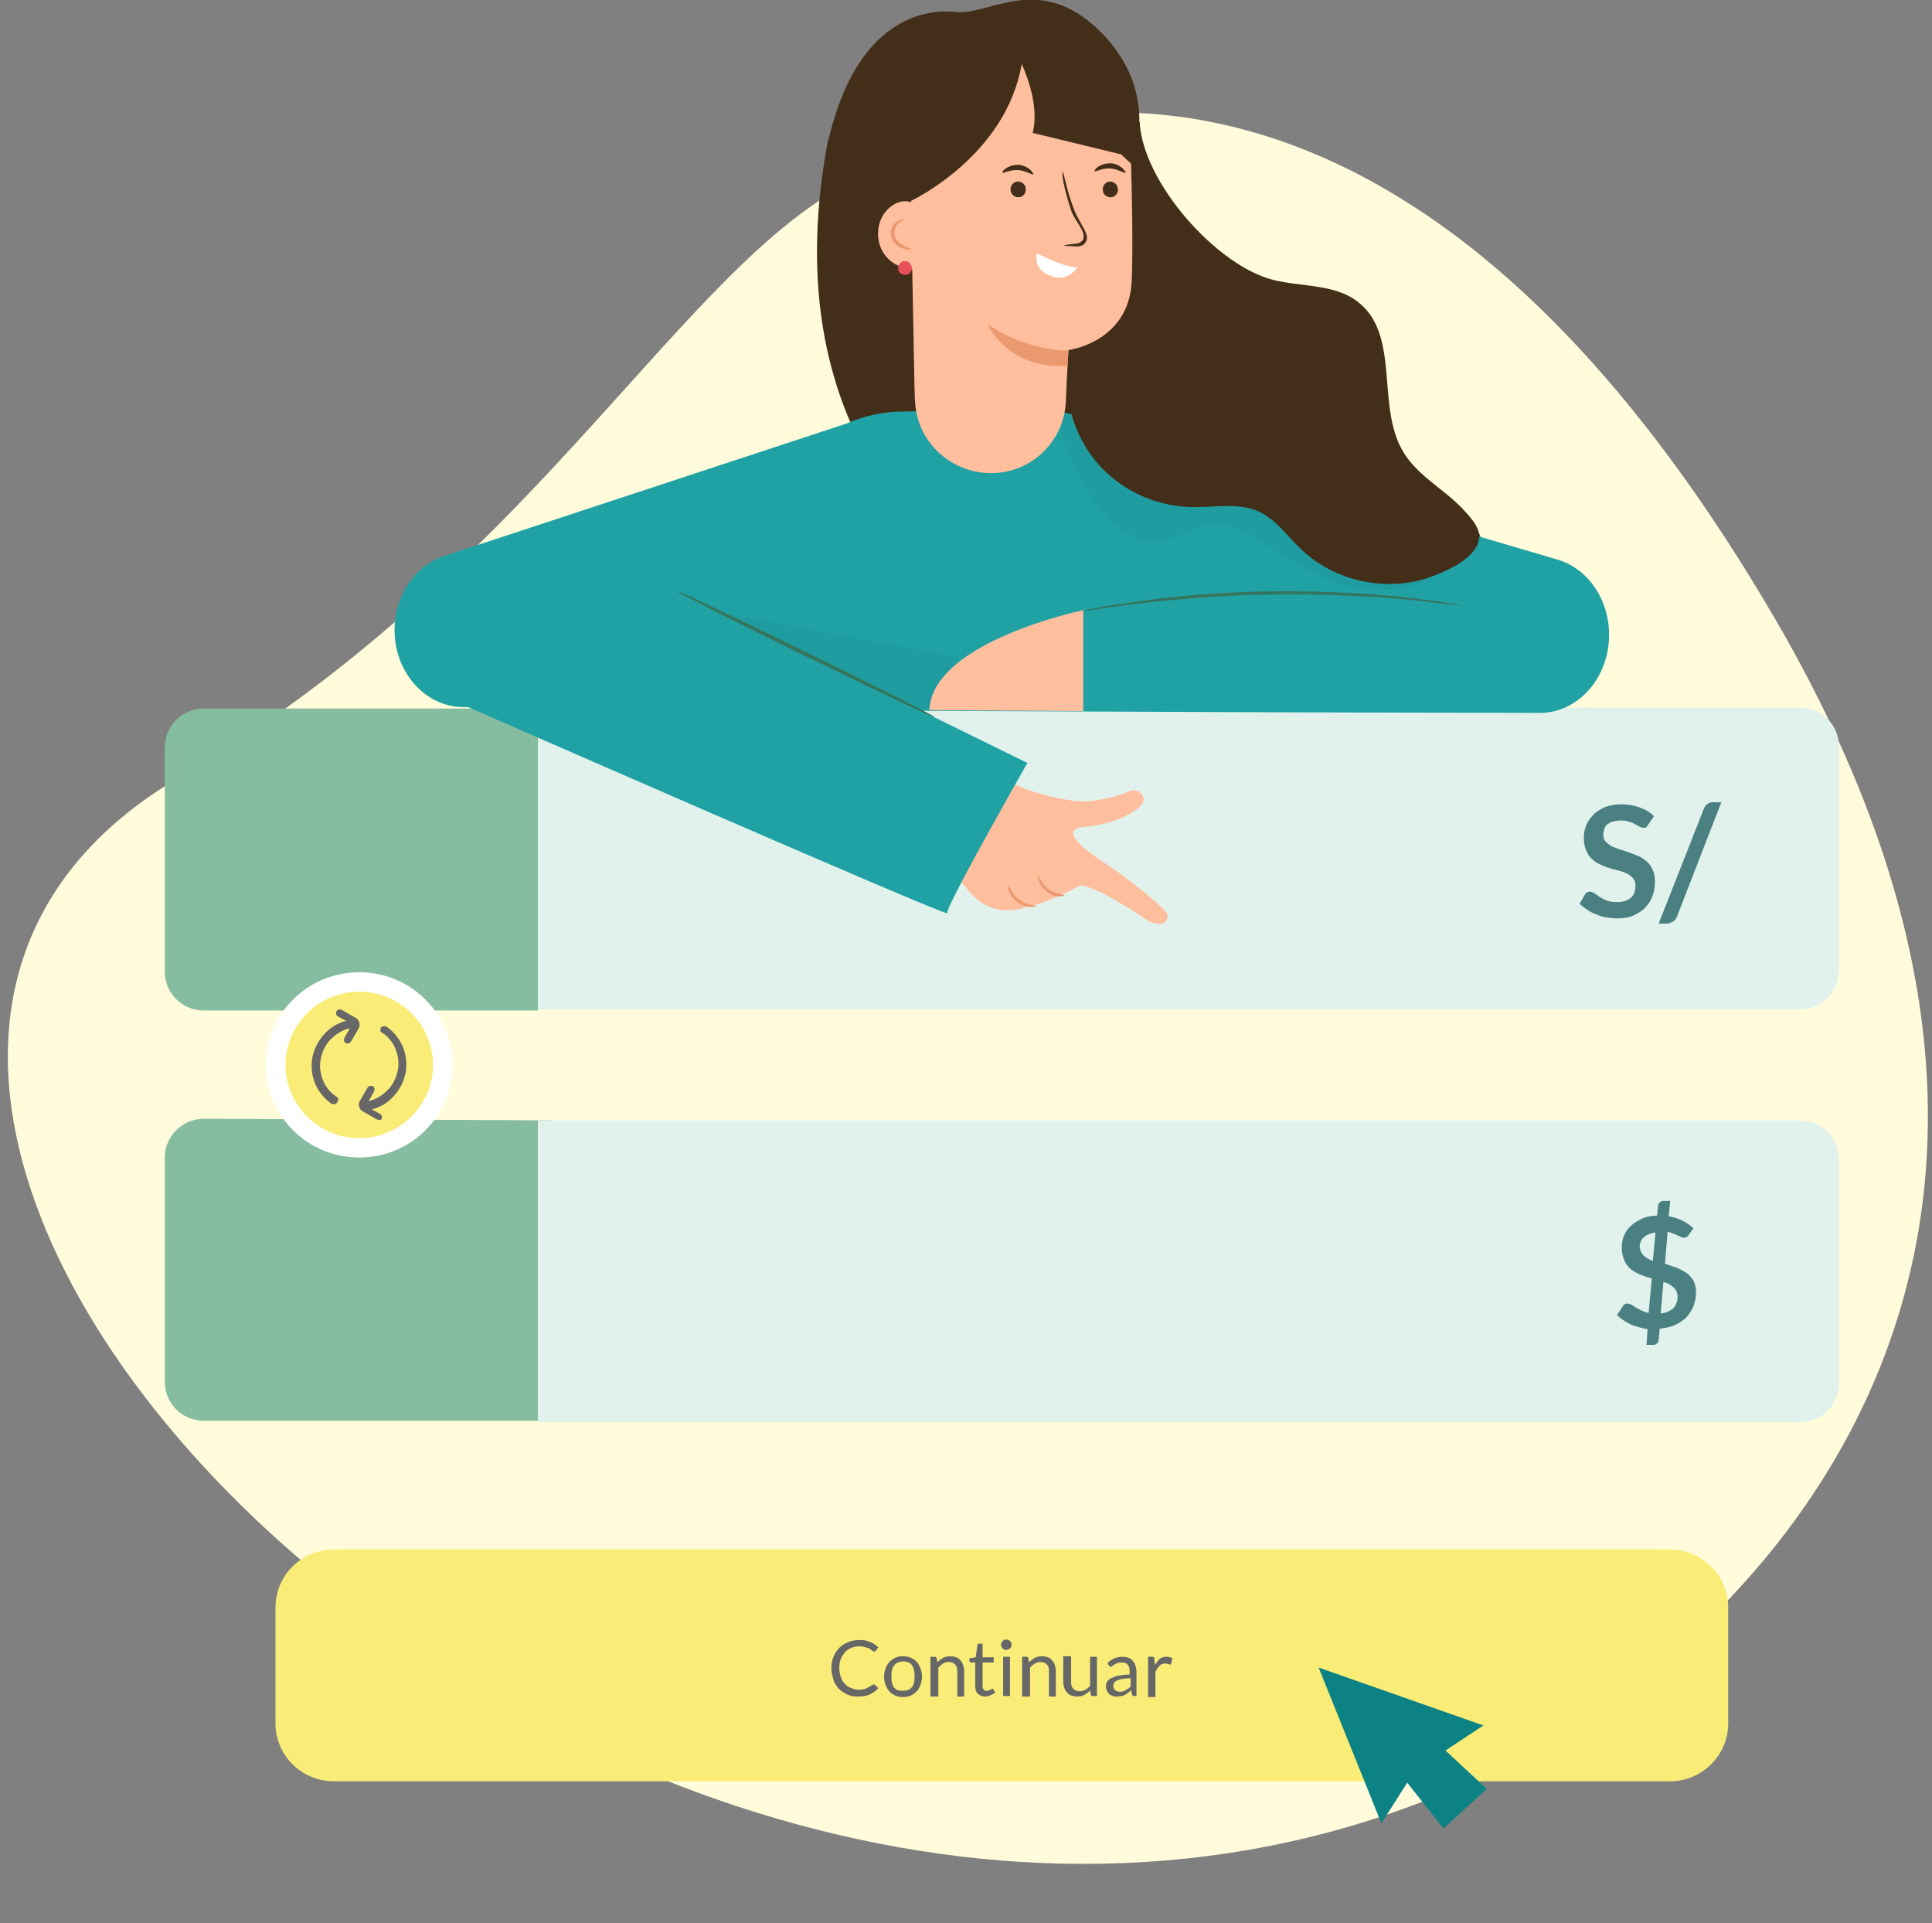<svg width="211" height="210" viewBox="0 0 211 210" fill="none" xmlns="http://www.w3.org/2000/svg">
<rect x="0" y="0" width="211" height="210" fill="#808080" stroke="none"/>
<path d="M19.628 84.857C57.111 62.907 73.207 31.366 91.268 20.789C109.329 10.213 152.418 -3.194 193.687 67.28C234.956 137.754 189.983 177.979 170.117 189.612C77.094 244.092 -46.753 123.729 19.628 84.857Z" fill="#FFFBDB"/>
<g clip-path="url(#clip0)">
<path d="M36.473 169.2H182.355C185.865 169.2 188.743 172 188.743 175.543V188.171C188.743 191.657 185.923 194.514 182.355 194.514H36.473C32.962 194.514 30.085 191.714 30.085 188.171V175.543C30.085 172 32.962 169.2 36.473 169.2Z" fill="#F9ED78"/>
<path d="M18 126.4C18 124.057 19.899 122.171 22.259 122.171L60.182 122.343L60.412 155.143H22.259C19.899 155.143 18 153.257 18 150.914V126.4Z" fill="#86BC9F"/>
<path d="M58.744 122.343H196.569C198.928 122.343 200.828 124.228 200.828 126.571V151.086C200.828 153.428 198.928 155.314 196.569 155.314H58.744V122.343Z" fill="#E1F2EC"/>
<path d="M179.938 145.143C179.305 145.029 178.672 144.857 178.096 144.629C177.521 144.343 177.003 144 176.6 143.6L177.233 142.629C177.29 142.571 177.348 142.457 177.463 142.4C177.578 142.343 177.636 142.343 177.751 142.343C177.866 142.343 177.981 142.4 178.154 142.457C178.269 142.514 178.441 142.629 178.614 142.743C178.787 142.857 179.017 142.971 179.247 143.086C179.477 143.2 179.765 143.314 180.053 143.371L180.398 139.6C179.995 139.486 179.592 139.371 179.19 139.2C178.787 139.029 178.441 138.857 178.154 138.629C177.866 138.4 177.578 138.057 177.406 137.657C177.233 137.257 177.118 136.8 177.118 136.229C177.118 135.829 177.175 135.371 177.348 134.971C177.521 134.571 177.751 134.171 178.096 133.886C178.441 133.543 178.844 133.314 179.305 133.086C179.765 132.857 180.34 132.743 180.974 132.743L181.089 131.657C181.089 131.543 181.146 131.429 181.261 131.314C181.376 131.2 181.491 131.143 181.664 131.143H182.412L182.24 132.8C182.815 132.914 183.333 133.086 183.793 133.314C184.254 133.543 184.599 133.829 184.944 134.114L184.426 134.857C184.369 134.971 184.254 135.029 184.196 135.086C184.139 135.143 184.024 135.143 183.908 135.143C183.851 135.143 183.736 135.143 183.621 135.086C183.506 135.029 183.391 134.971 183.218 134.914C183.045 134.857 182.93 134.743 182.7 134.686C182.527 134.629 182.297 134.514 182.124 134.514L181.837 138C182.24 138.114 182.642 138.286 183.045 138.4C183.448 138.571 183.793 138.743 184.139 138.971C184.484 139.2 184.714 139.486 184.944 139.829C185.117 140.171 185.232 140.629 185.232 141.143C185.232 141.657 185.117 142.171 184.944 142.629C184.772 143.086 184.484 143.486 184.196 143.829C183.851 144.171 183.448 144.457 182.93 144.686C182.412 144.914 181.894 145.029 181.261 145.086L181.146 146.343C181.146 146.457 181.089 146.571 180.974 146.686C180.858 146.8 180.743 146.857 180.571 146.857H179.823L179.938 145.143ZM183.218 141.6C183.218 141.371 183.16 141.2 183.103 141.029C183.045 140.857 182.93 140.743 182.757 140.571C182.642 140.457 182.47 140.343 182.297 140.229C182.124 140.114 181.894 140.057 181.664 140L181.376 143.429C181.952 143.371 182.412 143.143 182.757 142.857C183.045 142.514 183.218 142.114 183.218 141.6ZM179.074 136.057C179.074 136.286 179.132 136.457 179.19 136.629C179.247 136.8 179.362 136.914 179.477 137.086C179.592 137.2 179.765 137.314 179.938 137.429C180.11 137.543 180.34 137.6 180.513 137.714L180.801 134.571C180.513 134.629 180.225 134.686 179.995 134.8C179.765 134.914 179.592 135.029 179.477 135.143C179.362 135.257 179.247 135.429 179.19 135.6C179.132 135.714 179.074 135.886 179.074 136.057Z" fill="#4A8082"/>
<path d="M18 81.6C18 79.257 19.899 77.371 22.259 77.371H58.743V110.343H22.259C19.899 110.343 18 108.457 18 106.114V81.6Z" fill="#86BC9F"/>
<path d="M58.744 77.257H196.569C198.928 77.257 200.828 79.143 200.828 81.486V106C200.828 108.343 198.928 110.229 196.569 110.229H58.744V77.257Z" fill="#E1F2EC"/>
<path d="M179.995 90.057C179.938 90.171 179.88 90.286 179.765 90.343C179.708 90.4 179.592 90.4 179.477 90.4C179.362 90.4 179.247 90.343 179.075 90.286C178.959 90.171 178.787 90.114 178.557 90C178.384 89.886 178.154 89.771 177.866 89.714C177.636 89.6 177.291 89.6 176.945 89.6C176.6 89.6 176.37 89.657 176.14 89.714C175.909 89.771 175.737 89.886 175.564 90C175.392 90.114 175.276 90.286 175.219 90.514C175.161 90.686 175.104 90.914 175.104 91.143C175.104 91.428 175.161 91.657 175.334 91.886C175.507 92.057 175.737 92.228 175.967 92.4C176.255 92.514 176.542 92.629 176.888 92.743C177.233 92.857 177.578 92.971 177.924 93.086C178.269 93.2 178.614 93.371 178.959 93.486C179.305 93.657 179.592 93.829 179.88 94.114C180.168 94.343 180.341 94.629 180.513 95.028C180.686 95.371 180.743 95.829 180.743 96.343C180.743 96.914 180.628 97.428 180.456 97.886C180.283 98.343 179.995 98.8 179.65 99.143C179.305 99.486 178.844 99.771 178.326 100C177.809 100.229 177.176 100.286 176.542 100.286C176.14 100.286 175.794 100.229 175.392 100.171C174.989 100.114 174.643 100 174.298 99.829C173.953 99.714 173.608 99.543 173.32 99.314C173.032 99.143 172.744 98.914 172.514 98.686L173.147 97.6C173.205 97.543 173.262 97.428 173.377 97.428C173.492 97.371 173.55 97.371 173.665 97.371C173.78 97.371 173.953 97.428 174.126 97.543C174.298 97.657 174.471 97.771 174.701 97.943C174.931 98.057 175.161 98.228 175.507 98.343C175.794 98.457 176.197 98.514 176.6 98.514C177.233 98.514 177.751 98.343 178.096 98.057C178.442 97.771 178.614 97.314 178.614 96.743C178.614 96.4 178.557 96.171 178.384 95.943C178.211 95.714 178.039 95.6 177.751 95.428C177.463 95.314 177.176 95.143 176.83 95.086C176.485 94.971 176.14 94.914 175.794 94.8C175.449 94.686 175.104 94.571 174.759 94.4C174.413 94.228 174.126 94.057 173.838 93.771C173.55 93.543 173.377 93.2 173.205 92.8C173.032 92.4 172.975 91.943 172.975 91.371C172.975 90.914 173.09 90.514 173.262 90.057C173.435 89.657 173.723 89.257 174.068 88.914C174.413 88.571 174.816 88.343 175.334 88.114C175.852 87.943 176.427 87.829 177.06 87.829C177.809 87.829 178.442 87.943 179.075 88.171C179.708 88.4 180.226 88.686 180.628 89.143L179.995 90.057ZM183.16 100.057C183.103 100.171 183.045 100.286 182.988 100.4C182.93 100.514 182.815 100.571 182.7 100.629C182.585 100.686 182.47 100.743 182.355 100.8C182.24 100.857 182.125 100.857 182.009 100.857H181.146L186.095 88.286C186.21 88.057 186.325 87.886 186.498 87.771C186.671 87.657 186.901 87.6 187.131 87.6H187.994L183.16 100.057Z" fill="#4A8082"/>
<path d="M39.235 126.4C44.875 126.4 49.421 121.886 49.421 116.286C49.421 110.686 44.875 106.171 39.235 106.171C33.595 106.171 29.049 110.686 29.049 116.286C29.049 121.886 33.595 126.4 39.235 126.4Z" fill="white"/>
<path d="M39.235 124.286C43.666 124.286 47.292 120.686 47.292 116.286C47.292 111.886 43.666 108.286 39.235 108.286C34.804 108.286 31.178 111.886 31.178 116.286C31.178 120.686 34.804 124.286 39.235 124.286Z" fill="#F9ED78"/>
<path d="M36.876 120.286C36.933 120.171 36.933 120.114 36.933 120C36.933 119.886 36.876 119.829 36.761 119.771C36.07 119.314 35.552 118.686 35.264 117.943C34.977 117.2 34.861 116.4 35.034 115.6C35.207 114.8 35.552 114.057 36.127 113.486C36.703 112.914 37.394 112.457 38.199 112.286L37.624 113.314C37.566 113.429 37.566 113.543 37.566 113.657C37.624 113.771 37.681 113.886 37.739 113.886C37.854 113.943 37.969 113.943 38.084 113.943C38.199 113.886 38.257 113.829 38.314 113.771L39.177 112.286C39.292 112.114 39.292 111.886 39.235 111.657C39.177 111.429 39.062 111.257 38.832 111.143L37.336 110.286C37.221 110.229 37.106 110.229 36.991 110.229C36.876 110.286 36.818 110.343 36.761 110.4C36.703 110.514 36.703 110.629 36.703 110.743C36.761 110.857 36.818 110.971 36.876 110.971L37.796 111.486C36.876 111.714 36.012 112.229 35.379 112.971C34.746 113.657 34.286 114.571 34.113 115.486C33.941 116.457 34.056 117.429 34.401 118.286C34.746 119.143 35.379 119.943 36.185 120.514C36.242 120.571 36.3 120.571 36.358 120.571C36.415 120.571 36.473 120.571 36.53 120.571C36.588 120.571 36.645 120.514 36.703 120.514C36.818 120.4 36.818 120.343 36.876 120.286Z" fill="#676767"/>
<path d="M41.652 122.228C41.709 122.114 41.709 122 41.709 121.886C41.652 121.771 41.594 121.657 41.537 121.657L40.616 121.143C41.537 120.914 42.4 120.4 43.033 119.657C43.666 118.971 44.126 118.057 44.299 117.143C44.472 116.171 44.356 115.2 44.011 114.343C43.666 113.486 43.033 112.686 42.227 112.114C42.17 112.057 42.112 112.057 42.055 112.057C41.997 112.057 41.94 112.057 41.882 112.057C41.824 112.057 41.767 112.114 41.709 112.114C41.652 112.171 41.594 112.171 41.594 112.229C41.537 112.343 41.537 112.4 41.537 112.514C41.537 112.629 41.594 112.686 41.709 112.743C42.4 113.2 42.918 113.829 43.206 114.571C43.493 115.314 43.608 116.114 43.436 116.914C43.263 117.714 42.918 118.457 42.342 119.029C41.767 119.6 41.076 120.057 40.271 120.229L40.846 119.2C40.904 119.086 40.904 118.971 40.904 118.857C40.846 118.743 40.789 118.629 40.731 118.629C40.616 118.571 40.501 118.571 40.386 118.571C40.271 118.629 40.213 118.686 40.156 118.743L39.292 120.229C39.177 120.4 39.177 120.629 39.235 120.857C39.292 121.086 39.407 121.257 39.638 121.371L41.134 122.228C41.249 122.286 41.364 122.286 41.479 122.286C41.594 122.286 41.594 122.343 41.652 122.228Z" fill="#676767"/>
<path d="M117.672 91.886C116.981 91.086 116.924 90.4 118.477 90.286C121.873 90 124.405 88.514 124.808 87.657C125.21 86.8 124.117 85.943 123.196 86.457C122.448 86.857 120.952 87.2 119.859 87.371C118.938 87.543 118.017 87.543 117.096 87.428C116.291 87.314 115.6 87.143 114.967 87.028C114.967 87.028 111.342 86.228 109.788 85.028L102.134 93.143L105.702 97.143C105.702 97.143 107.428 99.714 110.478 99.371C113.586 99.086 117.672 96.857 117.672 96.857C118.247 96 123.196 99.028 124.808 100.171C126.361 101.314 127.57 101.028 127.512 99.943C127.455 99.2 122.678 95.6 121.067 94.514C120.261 94 118.535 92.857 117.672 91.886Z" fill="#FFBE9D"/>
<path d="M113.183 98.914C113.183 98.971 112.953 99.086 112.55 99.029C112.147 99.029 111.629 98.857 111.111 98.514C110.651 98.171 110.306 97.657 110.191 97.314C110.076 96.914 110.133 96.686 110.133 96.686C110.248 96.686 110.421 97.6 111.284 98.229C112.262 98.914 113.183 98.857 113.183 98.914Z" fill="#EB996E"/>
<path d="M116.233 97.771C116.233 97.829 116.003 97.886 115.657 97.886C115.255 97.886 114.737 97.714 114.334 97.371C113.873 97.028 113.586 96.571 113.471 96.228C113.356 95.886 113.356 95.657 113.413 95.657C113.528 95.657 113.701 96.514 114.564 97.143C115.312 97.657 116.233 97.657 116.233 97.771Z" fill="#EB996E"/>
<path d="M124.462 13.314C124.808 20 132.979 29.086 139.079 30.571C142.302 31.371 145.985 30.971 148.517 33.143C152.891 36.8 150.301 44.4 153.236 49.314C155.02 52.343 158.645 53.829 160.66 56.686C164.055 61.429 161.753 68.686 157.149 72.229C152.545 75.771 146.445 76.457 140.633 76.286C127.973 75.943 114.967 71.943 105.76 63.029C101.444 58.857 84.582 45.886 90.452 15.2" fill="#422E19"/>
<path d="M170.268 61.159L122.043 46.931C118.073 45.216 115.023 44.816 115.023 44.816L98.737 44.931C96.55 44.931 94.421 45.388 92.464 46.245L48.556 60.702C45.333 61.731 43.089 65.045 43.089 68.816C43.089 73.445 46.484 77.216 50.627 77.216H70.884C70.826 77.388 70.769 77.502 70.769 77.502L141.264 77.788L168.196 77.845C172.34 77.845 175.735 74.016 175.735 69.331C175.735 65.502 173.491 62.188 170.268 61.159Z" fill="#20A2A5"/>
<path d="M160.602 66.171C160.602 66.171 160.429 66.171 160.142 66.171C159.796 66.114 159.393 66.114 158.875 66.057C157.782 65.943 156.228 65.771 154.329 65.543C150.474 65.143 145.122 64.857 139.194 64.914C133.267 64.971 127.915 65.486 124.059 65.943C122.16 66.171 120.607 66.4 119.513 66.571C118.995 66.629 118.592 66.686 118.247 66.743C117.959 66.8 117.787 66.8 117.787 66.8C117.787 66.8 117.902 66.743 118.19 66.686C118.535 66.629 118.938 66.514 119.398 66.457C120.492 66.228 121.988 66 123.944 65.714C127.8 65.143 133.152 64.629 139.079 64.571C145.007 64.514 150.359 64.857 154.272 65.314C156.228 65.543 157.782 65.771 158.818 65.943C159.336 66.057 159.739 66.114 160.026 66.171C160.429 66.114 160.602 66.171 160.602 66.171Z" fill="#36755D"/>
<g opacity="0.2">
<path opacity="0.2" d="M74.281 66.057L104.781 71.771L101.271 77.486H100.35L74.281 66.057Z" fill="black"/>
</g>
<path d="M48.615 76.114C48.615 76.114 103.745 100.286 103.457 99.714C103.17 99.143 112.205 83.314 112.205 83.314L67.548 61.371L48.615 76.114Z" fill="#20A2A5"/>
<path d="M73.878 64.514C73.878 64.514 74.281 64.686 75.029 64.971C75.835 65.314 76.813 65.829 78.079 66.4C80.611 67.6 84.122 69.314 88.035 71.2C91.891 73.086 95.401 74.857 97.933 76.114C99.142 76.743 100.12 77.257 100.926 77.657C101.616 78 102.019 78.228 102.019 78.286C102.019 78.343 101.616 78.114 100.868 77.829C100.062 77.486 99.084 76.971 97.818 76.4C95.286 75.2 91.776 73.486 87.862 71.6C84.007 69.714 80.496 67.943 77.964 66.686C76.756 66.057 75.777 65.543 74.972 65.143C74.281 64.8 73.878 64.571 73.878 64.514Z" fill="#36755D"/>
<g opacity="0.2">
<path opacity="0.2" d="M116.176 44.571C115.255 47.086 116.636 49.828 117.959 52.171C118.88 53.828 119.801 55.428 121.182 56.8C122.506 58.114 124.29 59.086 126.189 59.029C128.663 58.971 130.908 57.143 133.325 57.257C134.993 57.371 136.49 58.343 137.871 59.257C140.288 60.857 142.762 62.457 145.525 63.486C148.287 64.457 151.337 64.857 154.099 64C156.919 63.143 159.393 60.971 160.026 58.171" fill="black"/>
</g>
<path d="M116.406 43.828C116.521 40.857 116.693 38.228 116.693 38.228C116.693 38.228 123.311 37.371 123.599 30.686C123.887 23.943 123.196 8.457 123.196 8.457L110.996 2.629L97.875 13.143L99.947 44C100.235 48.457 104.09 51.828 108.579 51.657C112.838 51.486 116.233 48.057 116.406 43.828Z" fill="#FFBE9D"/>
<path d="M122.103 20.686C122.103 21.143 121.758 21.543 121.297 21.543C120.837 21.543 120.434 21.2 120.434 20.686C120.434 20.229 120.779 19.829 121.24 19.829C121.7 19.829 122.045 20.171 122.103 20.686Z" fill="#422E19"/>
<path d="M122.909 18.857C122.793 18.971 122.16 18.457 121.24 18.4C120.319 18.343 119.628 18.8 119.571 18.686C119.513 18.629 119.628 18.4 119.916 18.229C120.204 18 120.722 17.829 121.24 17.829C121.815 17.829 122.276 18.114 122.563 18.343C122.851 18.628 122.966 18.8 122.909 18.857Z" fill="#422E19"/>
<path d="M112.032 20.686C112.032 21.143 111.687 21.543 111.227 21.543C110.766 21.543 110.363 21.2 110.363 20.686C110.363 20.229 110.709 19.829 111.169 19.829C111.629 19.829 112.032 20.171 112.032 20.686Z" fill="#422E19"/>
<path d="M112.838 19.029C112.723 19.143 112.09 18.629 111.169 18.571C110.248 18.514 109.558 18.971 109.5 18.857C109.443 18.8 109.558 18.571 109.845 18.4C110.133 18.171 110.651 18 111.169 18C111.744 18 112.205 18.286 112.493 18.514C112.78 18.8 112.895 18.971 112.838 19.029Z" fill="#422E19"/>
<path d="M116.233 26.8C116.233 26.743 116.808 26.686 117.729 26.572C117.959 26.514 118.247 26.286 118.305 26.114C118.362 25.943 118.362 25.771 118.305 25.486C118.132 24.857 117.269 23.771 117.039 23.143C116.118 20.457 115.945 18.857 116.06 18.8C116.175 18.743 116.521 20.971 117.384 23.086C117.729 23.886 118.362 24.857 118.592 25.429C118.707 25.714 118.765 25.943 118.65 26.286C118.592 26.457 118.42 26.686 118.19 26.8C118.017 26.857 117.729 26.914 117.614 26.914C116.463 26.857 116.233 26.857 116.233 26.8Z" fill="#422E19"/>
<path d="M113.241 27.714C112.32 27.086 115.83 29.2 117.672 29.2C117.672 29.2 116.578 30.914 114.679 30.114C112.723 29.314 113.241 27.714 113.241 27.714Z" fill="white"/>
<path d="M116.693 38.286C116.693 38.286 112.262 38.4 107.889 35.428C107.889 35.428 109.96 40.343 116.578 39.943L116.693 38.286Z" fill="#EB996E"/>
<path d="M90.74 19.829C90.74 25.657 89.186 41.029 99.89 43.143L99.487 21.943C99.487 21.943 109.845 17.086 111.572 7.029L111.629 7.086C112.32 8.629 113.471 11.886 112.78 14.514L122.448 16.857L123.542 17.886C123.542 17.886 126.994 10.4 120.319 3.6C113.643 -3.2 108.004 1.714 104.436 1.314C102.076 1.029 93.847 1.086 90.51 15.143L90.74 19.829Z" fill="#422E19"/>
<path d="M99.775 22.229C98.854 21.657 97.645 22.114 96.897 22.914C95.746 24.114 95.574 26.114 96.437 27.543C97.3 28.971 99.141 29.714 100.753 29.257" fill="#FFBE9D"/>
<path d="M99.544 27.2C99.544 27.257 99.257 27.314 98.796 27.2C98.336 27.086 97.645 26.743 97.358 25.943C97.243 25.543 97.243 25.143 97.415 24.857C97.53 24.514 97.76 24.343 97.991 24.171C98.394 23.886 98.739 23.943 98.739 23.943C98.739 24 98.451 24.114 98.163 24.4C97.818 24.686 97.53 25.2 97.76 25.829C97.933 26.4 98.509 26.743 98.912 26.914C99.257 27.086 99.544 27.143 99.544 27.2Z" fill="#EB996E"/>
<path d="M98.681 28.514C98.163 28.629 97.933 29.314 98.221 29.714C98.509 30.114 99.257 30.114 99.487 29.657C99.775 29.257 99.429 28.571 98.969 28.514" fill="#E8505B"/>
<path d="M118.305 77.657V66.629C118.305 66.629 101.789 70.057 101.501 77.543L118.305 77.657Z" fill="#FFBE9D"/>
<path d="M116.578 42.743C116.866 46.114 118.42 49.371 120.894 51.657C123.369 53.943 126.707 55.314 130.16 55.371C132.576 55.429 135.166 54.857 137.41 55.829C139.367 56.686 140.576 58.571 142.129 60C145.697 63.429 151.279 64.686 155.998 63.086C158.012 62.4 161.177 60.971 161.523 58.914C161.81 57.314 159.854 55.771 158.703 54.629C157.552 53.486 156.113 52.8 154.617 52.114C142.82 46.629 130.217 42.629 117.211 41.943" fill="#422E19"/>
<path d="M95.458 183.943C95.516 183.943 95.516 183.943 95.573 184L95.919 184.343C95.689 184.629 95.343 184.857 94.998 185.029C94.653 185.2 94.192 185.257 93.732 185.257C93.272 185.257 92.869 185.2 92.523 185.029C92.178 184.857 91.891 184.686 91.603 184.4C91.373 184.114 91.142 183.829 91.027 183.429C90.912 183.029 90.797 182.629 90.797 182.171C90.797 181.714 90.855 181.314 91.027 180.914C91.2 180.514 91.373 180.229 91.66 179.943C91.948 179.657 92.236 179.486 92.639 179.314C93.041 179.143 93.444 179.086 93.905 179.086C94.365 179.086 94.71 179.143 95.056 179.314C95.401 179.429 95.689 179.657 95.919 179.886L95.631 180.286L95.573 180.343C95.573 180.343 95.516 180.343 95.458 180.343C95.401 180.343 95.401 180.343 95.343 180.286C95.286 180.286 95.228 180.229 95.171 180.171C95.113 180.114 95.056 180.114 94.998 180.057C94.941 180 94.825 179.943 94.71 179.943C94.595 179.886 94.48 179.886 94.365 179.829C94.25 179.829 94.077 179.771 93.905 179.771C93.559 179.771 93.272 179.829 92.984 179.943C92.696 180.057 92.466 180.229 92.293 180.4C92.121 180.629 91.948 180.857 91.833 181.143C91.718 181.429 91.66 181.771 91.66 182.114C91.66 182.514 91.718 182.8 91.833 183.143C91.948 183.429 92.063 183.714 92.293 183.886C92.466 184.114 92.696 184.229 92.984 184.343C93.214 184.457 93.502 184.514 93.79 184.514C93.962 184.514 94.135 184.514 94.25 184.457C94.423 184.457 94.538 184.4 94.653 184.343C94.768 184.286 94.883 184.229 94.998 184.171C95.113 184.114 95.228 184 95.343 183.943C95.401 183.943 95.401 183.943 95.458 183.943ZM98.624 180.857C98.911 180.857 99.199 180.914 99.487 181.029C99.717 181.143 99.947 181.257 100.12 181.486C100.292 181.657 100.407 181.886 100.523 182.171C100.638 182.457 100.695 182.743 100.695 183.086C100.695 183.429 100.638 183.714 100.523 184C100.407 184.286 100.292 184.514 100.12 184.686C99.947 184.857 99.717 185.029 99.487 185.143C99.257 185.257 98.969 185.314 98.624 185.314C98.278 185.314 98.048 185.257 97.76 185.143C97.53 185.029 97.3 184.914 97.127 184.686C96.955 184.514 96.84 184.286 96.724 184C96.609 183.714 96.552 183.429 96.552 183.086C96.552 182.743 96.609 182.457 96.724 182.171C96.84 181.886 96.955 181.657 97.127 181.486C97.3 181.314 97.53 181.143 97.76 181.029C97.99 180.914 98.278 180.857 98.624 180.857ZM98.624 184.629C99.026 184.629 99.372 184.514 99.602 184.229C99.832 183.943 99.889 183.543 99.889 183.029C99.889 182.514 99.774 182.114 99.602 181.829C99.372 181.543 99.084 181.429 98.624 181.429C98.393 181.429 98.221 181.486 98.048 181.543C97.875 181.6 97.76 181.714 97.645 181.886C97.53 182 97.473 182.171 97.415 182.4C97.358 182.571 97.358 182.8 97.358 183.086C97.358 183.314 97.358 183.543 97.415 183.771C97.473 183.943 97.53 184.114 97.645 184.286C97.76 184.4 97.875 184.514 98.048 184.571C98.221 184.629 98.393 184.629 98.624 184.629ZM101.616 185.2V180.914H102.076C102.191 180.914 102.249 180.971 102.307 181.086L102.364 181.543C102.537 181.314 102.767 181.2 102.997 181.029C103.227 180.914 103.515 180.857 103.803 180.857C104.033 180.857 104.263 180.914 104.436 180.971C104.608 181.029 104.781 181.143 104.896 181.314C105.011 181.429 105.126 181.6 105.184 181.829C105.241 182 105.299 182.229 105.299 182.514V185.257H104.551V182.514C104.551 182.171 104.493 181.943 104.321 181.771C104.148 181.6 103.975 181.486 103.63 181.486C103.4 181.486 103.17 181.543 102.997 181.657C102.824 181.771 102.652 181.886 102.479 182.114V185.257H101.616V185.2ZM107.601 185.257C107.256 185.257 107.025 185.143 106.795 184.971C106.623 184.8 106.507 184.514 106.507 184.171V181.543H106.047C105.99 181.543 105.99 181.543 105.932 181.486C105.874 181.486 105.874 181.429 105.874 181.371V181.086L106.565 180.971L106.738 179.657C106.738 179.6 106.738 179.6 106.795 179.543C106.853 179.543 106.853 179.486 106.91 179.486H107.313V180.971H108.522V181.543H107.313V184.114C107.313 184.286 107.371 184.4 107.428 184.514C107.543 184.629 107.601 184.629 107.774 184.629C107.831 184.629 107.946 184.629 108.004 184.571C108.061 184.571 108.119 184.514 108.176 184.514C108.234 184.514 108.234 184.457 108.291 184.457C108.349 184.457 108.349 184.4 108.349 184.4C108.407 184.4 108.407 184.4 108.464 184.457L108.694 184.8C108.579 184.914 108.407 185.029 108.234 185.086C108.004 185.2 107.773 185.257 107.601 185.257ZM110.306 180.914V185.2H109.557V180.914H110.306ZM110.478 179.6C110.478 179.657 110.478 179.714 110.421 179.829C110.421 179.886 110.363 179.943 110.306 180C110.248 180.057 110.19 180.057 110.133 180.114C110.075 180.114 110.018 180.171 109.903 180.171C109.845 180.171 109.788 180.171 109.673 180.114C109.615 180.114 109.557 180.057 109.5 180C109.442 179.943 109.442 179.886 109.385 179.829C109.385 179.771 109.327 179.714 109.327 179.6C109.327 179.486 109.327 179.486 109.385 179.371C109.385 179.314 109.442 179.257 109.5 179.2C109.557 179.143 109.615 179.086 109.673 179.086C109.73 179.086 109.788 179.029 109.903 179.029C109.96 179.029 110.018 179.029 110.133 179.086C110.19 179.086 110.248 179.143 110.306 179.2C110.363 179.257 110.421 179.314 110.421 179.371C110.478 179.429 110.478 179.486 110.478 179.6ZM111.629 185.2V180.914H112.09C112.205 180.914 112.262 180.971 112.32 181.086L112.377 181.543C112.55 181.314 112.78 181.2 113.01 181.029C113.24 180.914 113.528 180.857 113.816 180.857C114.046 180.857 114.276 180.914 114.449 180.971C114.622 181.029 114.794 181.143 114.909 181.314C115.024 181.429 115.14 181.6 115.197 181.829C115.255 182 115.312 182.229 115.312 182.514V185.257H114.564V182.514C114.564 182.171 114.507 181.943 114.334 181.771C114.161 181.6 113.989 181.486 113.643 181.486C113.413 181.486 113.183 181.543 113.01 181.657C112.838 181.771 112.665 181.886 112.492 182.114V185.257H111.629V185.2ZM116.981 180.914V183.657C116.981 184 117.039 184.229 117.211 184.4C117.384 184.571 117.614 184.686 117.902 184.686C118.132 184.686 118.305 184.629 118.535 184.514C118.707 184.4 118.938 184.286 119.053 184.057V180.914H119.801V185.2H119.34C119.225 185.2 119.168 185.143 119.11 185.029L119.053 184.571C118.88 184.8 118.65 184.914 118.42 185.086C118.19 185.2 117.902 185.257 117.614 185.257C117.384 185.257 117.154 185.2 116.981 185.143C116.808 185.086 116.636 184.971 116.521 184.8C116.406 184.686 116.29 184.514 116.233 184.286C116.175 184.114 116.118 183.886 116.118 183.6V180.857H116.981V180.914ZM124.232 185.2H123.887C123.829 185.2 123.772 185.2 123.714 185.143C123.657 185.143 123.657 185.086 123.599 184.971L123.541 184.571C123.426 184.686 123.311 184.743 123.196 184.857C123.081 184.914 122.966 185.029 122.851 185.086C122.736 185.143 122.621 185.2 122.448 185.2C122.333 185.2 122.16 185.257 121.988 185.257C121.815 185.257 121.642 185.257 121.527 185.2C121.355 185.143 121.24 185.086 121.124 184.971C121.009 184.857 120.952 184.743 120.894 184.629C120.837 184.457 120.779 184.343 120.779 184.114C120.779 183.943 120.837 183.771 120.894 183.657C121.009 183.486 121.124 183.371 121.355 183.257C121.585 183.143 121.815 183.029 122.16 182.971C122.506 182.914 122.908 182.857 123.369 182.857V182.514C123.369 182.171 123.311 181.943 123.139 181.771C123.023 181.6 122.793 181.543 122.506 181.543C122.333 181.543 122.16 181.543 122.045 181.6C121.93 181.657 121.815 181.714 121.7 181.771C121.585 181.829 121.527 181.886 121.47 181.943C121.412 182 121.355 182 121.297 182C121.24 182 121.182 182 121.182 181.943C121.124 181.943 121.124 181.886 121.067 181.829L120.952 181.6C121.182 181.371 121.47 181.2 121.7 181.086C121.988 180.971 122.275 180.914 122.621 180.914C122.851 180.914 123.081 180.971 123.254 181.029C123.426 181.086 123.599 181.2 123.714 181.371C123.829 181.486 123.944 181.657 124.002 181.886C124.059 182.057 124.117 182.286 124.117 182.514V185.2H124.232ZM122.275 184.743C122.39 184.743 122.506 184.743 122.621 184.686C122.736 184.686 122.851 184.629 122.908 184.571C123.023 184.514 123.081 184.457 123.196 184.4C123.311 184.343 123.369 184.229 123.484 184.171V183.257C123.139 183.257 122.851 183.314 122.621 183.314C122.39 183.371 122.16 183.429 122.045 183.486C121.873 183.543 121.757 183.657 121.7 183.714C121.642 183.829 121.585 183.943 121.585 184.057C121.585 184.171 121.585 184.286 121.642 184.343C121.7 184.4 121.7 184.514 121.815 184.571C121.873 184.629 121.93 184.686 122.045 184.686C122.045 184.686 122.16 184.743 122.275 184.743ZM125.383 185.2V180.914H125.843C125.901 180.914 125.958 180.914 126.016 180.971C126.073 181.029 126.073 181.029 126.073 181.143L126.131 181.829C126.304 181.543 126.476 181.314 126.649 181.143C126.879 180.971 127.109 180.914 127.397 180.914C127.512 180.914 127.627 180.914 127.742 180.971C127.857 180.971 127.915 181.029 128.03 181.086L127.915 181.657C127.915 181.714 127.857 181.771 127.8 181.771C127.742 181.771 127.685 181.771 127.627 181.714C127.57 181.714 127.455 181.657 127.282 181.657C126.994 181.657 126.822 181.714 126.649 181.886C126.476 182.057 126.304 182.286 126.189 182.571V185.314H125.383V185.2Z" fill="#676767"/>
<path d="M144.011 182.093L150.865 199.106L153.687 194.666L157.646 199.674L162.374 195.341L157.866 191.15L162.007 188.415L144.011 182.093Z" fill="#0D8284"/>
</g>
<defs>
<clipPath id="clip0">
<rect width="183" height="216" fill="white" transform="translate(18)"/>
</clipPath>
</defs>
</svg>
